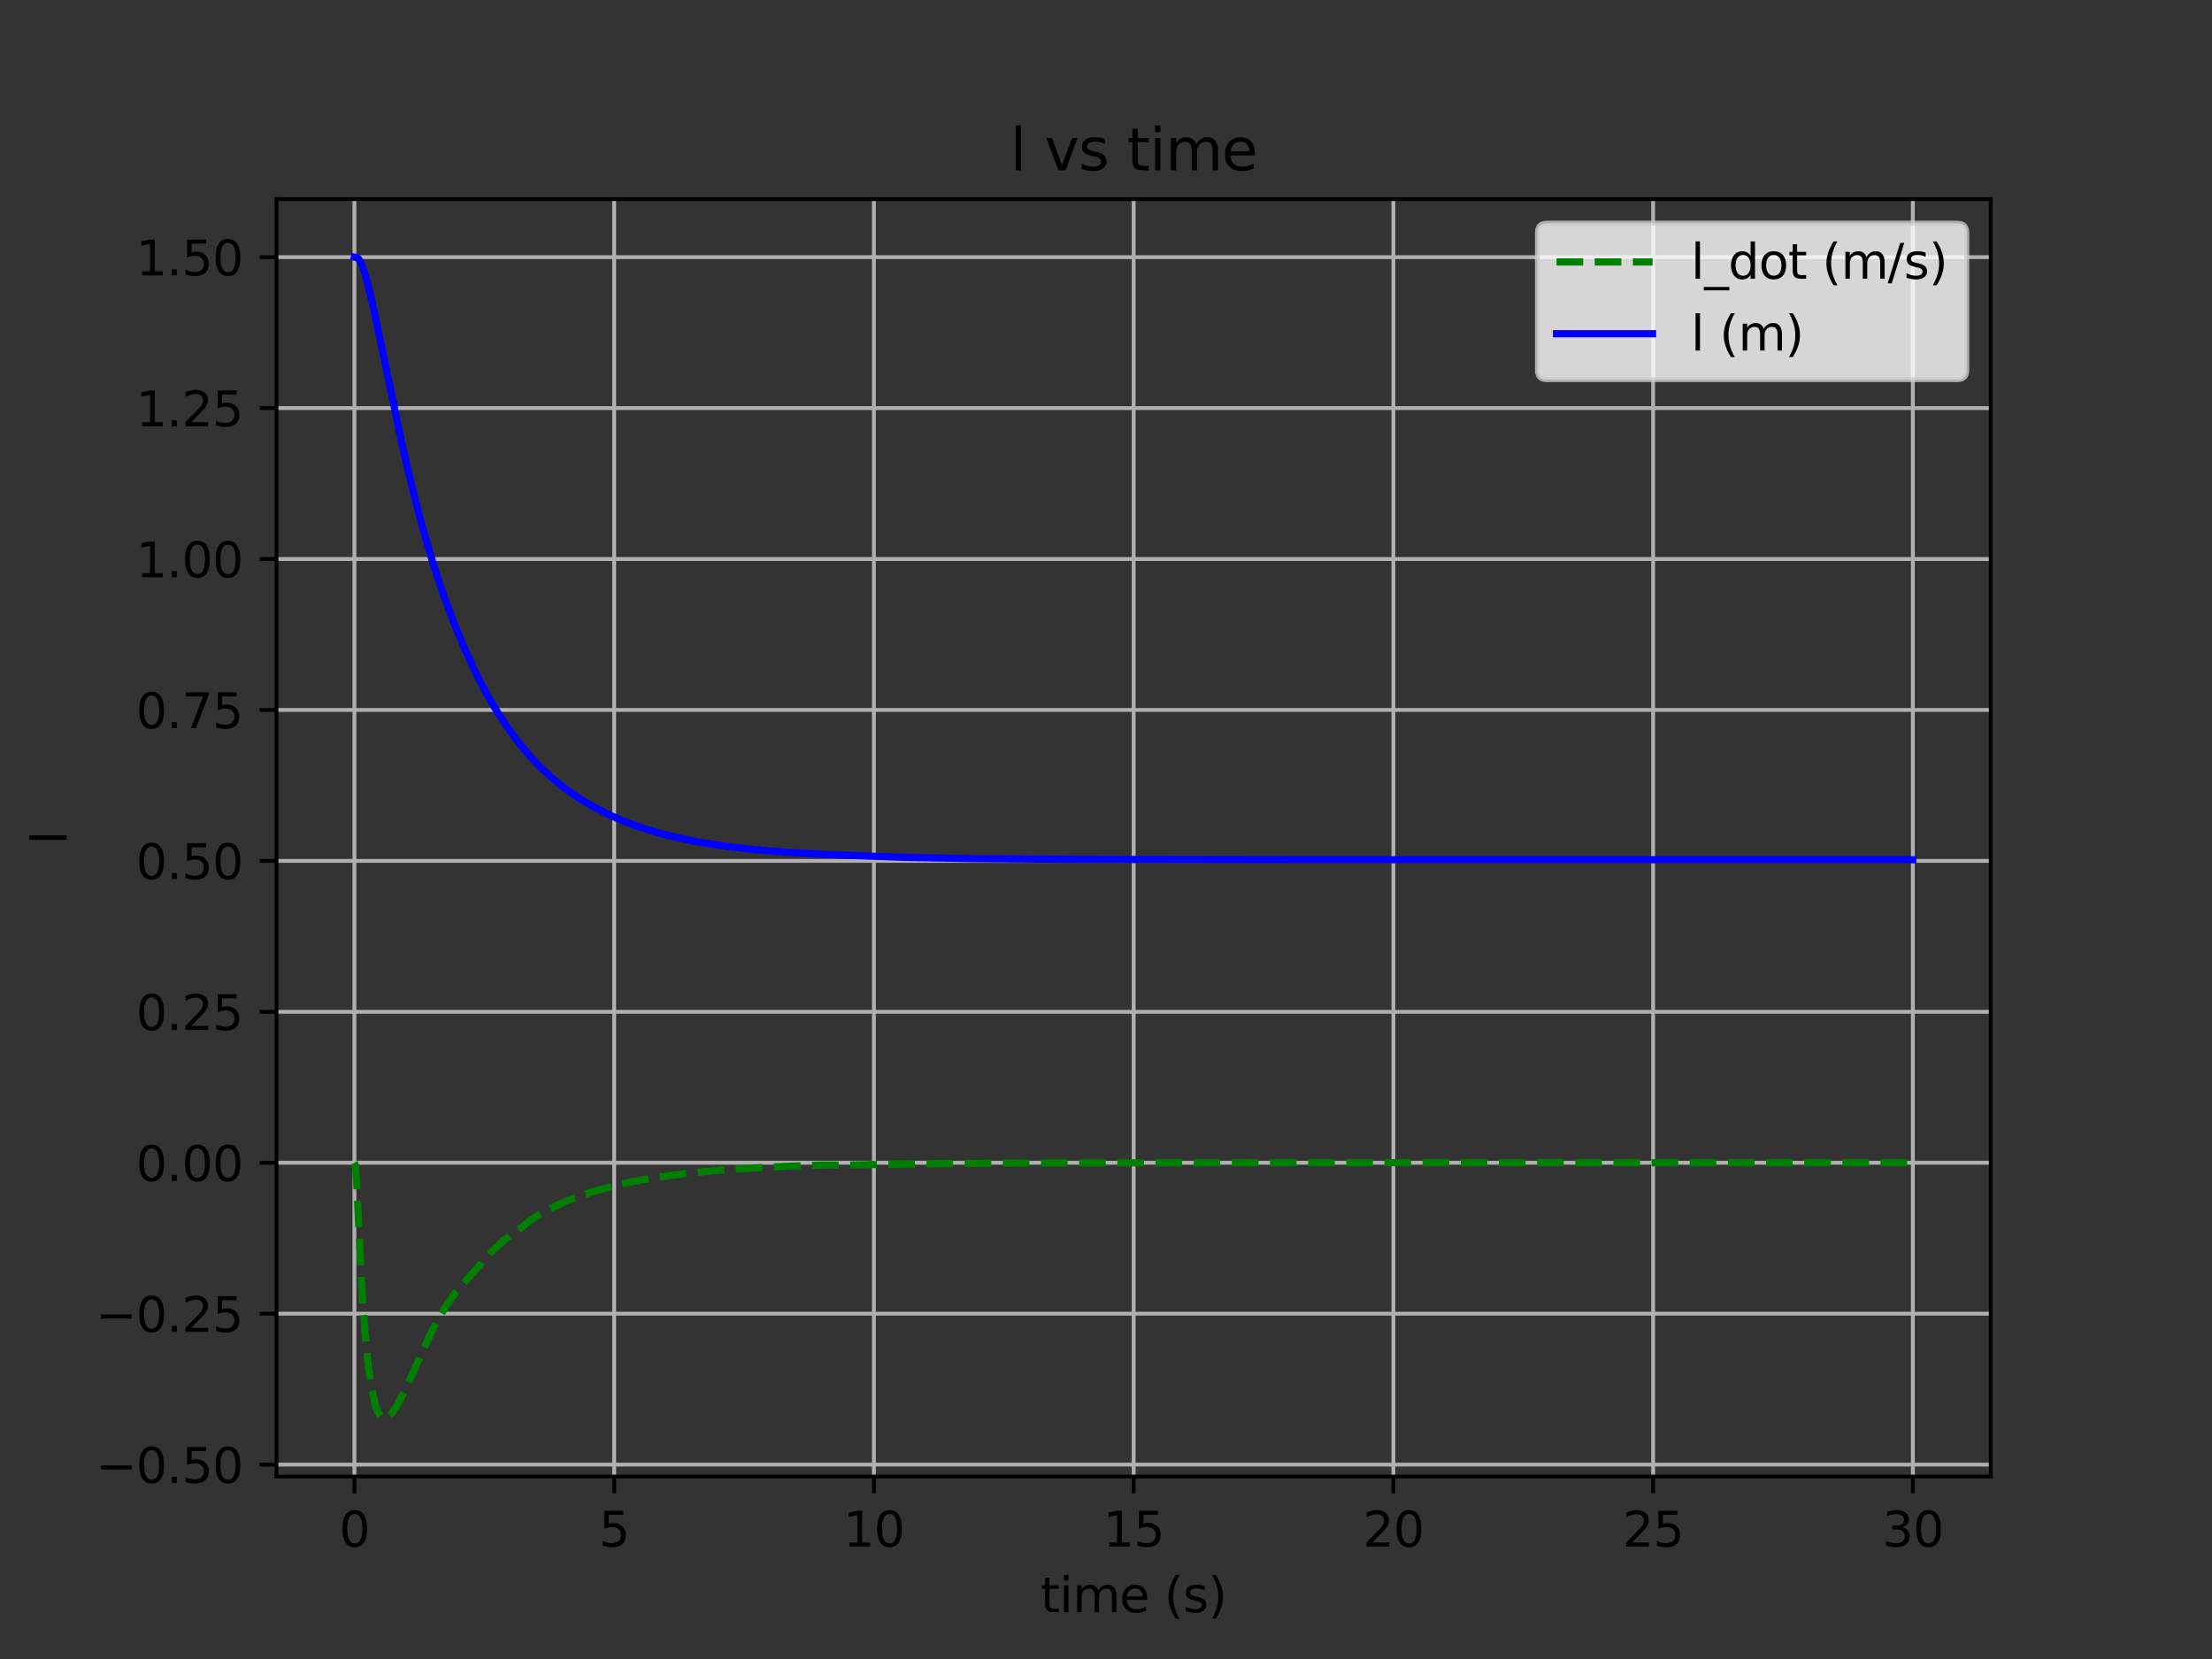 <?xml version="1.0" encoding="utf-8" standalone="no"?>
<!DOCTYPE svg PUBLIC "-//W3C//DTD SVG 1.1//EN"
  "http://www.w3.org/Graphics/SVG/1.1/DTD/svg11.dtd">
<svg xmlns:xlink="http://www.w3.org/1999/xlink" width="460.8pt" height="345.6pt" viewBox="0 0 460.8 345.6" xmlns="http://www.w3.org/2000/svg" version="1.1">
 <rect x="0" y="0" width="460.8" height="345.6" fill="#333333" stroke="none"/>
 <defs>
  <style type="text/css">*{stroke-linejoin: round; stroke-linecap: butt}</style>
 </defs>
 <g id="figure_1">
  <g id="patch_1">
   <path d="M 0 345.6 
L 460.8 345.6 
L 460.8 0 
L 0 0 
L 0 345.6 
z
" style="fill: none"/>
  </g>
  <g id="axes_1">
   <g id="patch_2">
    <path d="M 57.6 307.584 
L 414.72 307.584 
L 414.72 41.472 
L 57.6 41.472 
L 57.6 307.584 
z
" style="fill: none"/>
   </g>
   <g id="matplotlib.axis_1">
    <g id="xtick_1">
     <g id="line2d_1">
      <path d="M 73.833 307.584 
L 73.833 41.472 
" clip-path="url(#p5917eda892)" style="fill: none; stroke: #b0b0b0; stroke-width: 0.8; stroke-linecap: square"/>
     </g>
     <g id="line2d_2">
      <defs>
       <path id="m236b0c219f" d="M 0 0 
L 0 3.5 
" style="stroke: #000000; stroke-width: 0.8"/>
      </defs>
      <g>
       <use xlink:href="#m236b0c219f" x="73.833" y="307.584" style="stroke: #000000; stroke-width: 0.8"/>
      </g>
     </g>
     <g id="text_1">
      <!-- 0 -->
      <g transform="translate(70.651 322.182)scale(0.1 -0.1)">
       <defs>
        <path id="DejaVuSans-30" d="M 2034 4250 
Q 1547 4250 1301 3770 
Q 1056 3291 1056 2328 
Q 1056 1369 1301 889 
Q 1547 409 2034 409 
Q 2525 409 2770 889 
Q 3016 1369 3016 2328 
Q 3016 3291 2770 3770 
Q 2525 4250 2034 4250 
z
M 2034 4750 
Q 2819 4750 3233 4129 
Q 3647 3509 3647 2328 
Q 3647 1150 3233 529 
Q 2819 -91 2034 -91 
Q 1250 -91 836 529 
Q 422 1150 422 2328 
Q 422 3509 836 4129 
Q 1250 4750 2034 4750 
z
" transform="scale(0.016)"/>
       </defs>
       <use xlink:href="#DejaVuSans-30"/>
      </g>
     </g>
    </g>
    <g id="xtick_2">
     <g id="line2d_3">
      <path d="M 127.942 307.584 
L 127.942 41.472 
" clip-path="url(#p5917eda892)" style="fill: none; stroke: #b0b0b0; stroke-width: 0.8; stroke-linecap: square"/>
     </g>
     <g id="line2d_4">
      <g>
       <use xlink:href="#m236b0c219f" x="127.942" y="307.584" style="stroke: #000000; stroke-width: 0.8"/>
      </g>
     </g>
     <g id="text_2">
      <!-- 5 -->
      <g transform="translate(124.761 322.182)scale(0.1 -0.1)">
       <defs>
        <path id="DejaVuSans-35" d="M 691 4666 
L 3169 4666 
L 3169 4134 
L 1269 4134 
L 1269 2991 
Q 1406 3038 1543 3061 
Q 1681 3084 1819 3084 
Q 2600 3084 3056 2656 
Q 3513 2228 3513 1497 
Q 3513 744 3044 326 
Q 2575 -91 1722 -91 
Q 1428 -91 1123 -41 
Q 819 9 494 109 
L 494 744 
Q 775 591 1075 516 
Q 1375 441 1709 441 
Q 2250 441 2565 725 
Q 2881 1009 2881 1497 
Q 2881 1984 2565 2268 
Q 2250 2553 1709 2553 
Q 1456 2553 1204 2497 
Q 953 2441 691 2322 
L 691 4666 
z
" transform="scale(0.016)"/>
       </defs>
       <use xlink:href="#DejaVuSans-35"/>
      </g>
     </g>
    </g>
    <g id="xtick_3">
     <g id="line2d_5">
      <path d="M 182.051 307.584 
L 182.051 41.472 
" clip-path="url(#p5917eda892)" style="fill: none; stroke: #b0b0b0; stroke-width: 0.8; stroke-linecap: square"/>
     </g>
     <g id="line2d_6">
      <g>
       <use xlink:href="#m236b0c219f" x="182.051" y="307.584" style="stroke: #000000; stroke-width: 0.8"/>
      </g>
     </g>
     <g id="text_3">
      <!-- 10 -->
      <g transform="translate(175.688 322.182)scale(0.1 -0.1)">
       <defs>
        <path id="DejaVuSans-31" d="M 794 531 
L 1825 531 
L 1825 4091 
L 703 3866 
L 703 4441 
L 1819 4666 
L 2450 4666 
L 2450 531 
L 3481 531 
L 3481 0 
L 794 0 
L 794 531 
z
" transform="scale(0.016)"/>
       </defs>
       <use xlink:href="#DejaVuSans-31"/>
       <use xlink:href="#DejaVuSans-30" x="63.623"/>
      </g>
     </g>
    </g>
    <g id="xtick_4">
     <g id="line2d_7">
      <path d="M 236.16 307.584 
L 236.16 41.472 
" clip-path="url(#p5917eda892)" style="fill: none; stroke: #b0b0b0; stroke-width: 0.8; stroke-linecap: square"/>
     </g>
     <g id="line2d_8">
      <g>
       <use xlink:href="#m236b0c219f" x="236.16" y="307.584" style="stroke: #000000; stroke-width: 0.8"/>
      </g>
     </g>
     <g id="text_4">
      <!-- 15 -->
      <g transform="translate(229.798 322.182)scale(0.1 -0.1)">
       <use xlink:href="#DejaVuSans-31"/>
       <use xlink:href="#DejaVuSans-35" x="63.623"/>
      </g>
     </g>
    </g>
    <g id="xtick_5">
     <g id="line2d_9">
      <path d="M 290.269 307.584 
L 290.269 41.472 
" clip-path="url(#p5917eda892)" style="fill: none; stroke: #b0b0b0; stroke-width: 0.8; stroke-linecap: square"/>
     </g>
     <g id="line2d_10">
      <g>
       <use xlink:href="#m236b0c219f" x="290.269" y="307.584" style="stroke: #000000; stroke-width: 0.8"/>
      </g>
     </g>
     <g id="text_5">
      <!-- 20 -->
      <g transform="translate(283.907 322.182)scale(0.1 -0.1)">
       <defs>
        <path id="DejaVuSans-32" d="M 1228 531 
L 3431 531 
L 3431 0 
L 469 0 
L 469 531 
Q 828 903 1448 1529 
Q 2069 2156 2228 2338 
Q 2531 2678 2651 2914 
Q 2772 3150 2772 3378 
Q 2772 3750 2511 3984 
Q 2250 4219 1831 4219 
Q 1534 4219 1204 4116 
Q 875 4013 500 3803 
L 500 4441 
Q 881 4594 1212 4672 
Q 1544 4750 1819 4750 
Q 2544 4750 2975 4387 
Q 3406 4025 3406 3419 
Q 3406 3131 3298 2873 
Q 3191 2616 2906 2266 
Q 2828 2175 2409 1742 
Q 1991 1309 1228 531 
z
" transform="scale(0.016)"/>
       </defs>
       <use xlink:href="#DejaVuSans-32"/>
       <use xlink:href="#DejaVuSans-30" x="63.623"/>
      </g>
     </g>
    </g>
    <g id="xtick_6">
     <g id="line2d_11">
      <path d="M 344.378 307.584 
L 344.378 41.472 
" clip-path="url(#p5917eda892)" style="fill: none; stroke: #b0b0b0; stroke-width: 0.8; stroke-linecap: square"/>
     </g>
     <g id="line2d_12">
      <g>
       <use xlink:href="#m236b0c219f" x="344.378" y="307.584" style="stroke: #000000; stroke-width: 0.8"/>
      </g>
     </g>
     <g id="text_6">
      <!-- 25 -->
      <g transform="translate(338.016 322.182)scale(0.1 -0.1)">
       <use xlink:href="#DejaVuSans-32"/>
       <use xlink:href="#DejaVuSans-35" x="63.623"/>
      </g>
     </g>
    </g>
    <g id="xtick_7">
     <g id="line2d_13">
      <path d="M 398.487 307.584 
L 398.487 41.472 
" clip-path="url(#p5917eda892)" style="fill: none; stroke: #b0b0b0; stroke-width: 0.8; stroke-linecap: square"/>
     </g>
     <g id="line2d_14">
      <g>
       <use xlink:href="#m236b0c219f" x="398.487" y="307.584" style="stroke: #000000; stroke-width: 0.8"/>
      </g>
     </g>
     <g id="text_7">
      <!-- 30 -->
      <g transform="translate(392.125 322.182)scale(0.1 -0.1)">
       <defs>
        <path id="DejaVuSans-33" d="M 2597 2516 
Q 3050 2419 3304 2112 
Q 3559 1806 3559 1356 
Q 3559 666 3084 287 
Q 2609 -91 1734 -91 
Q 1441 -91 1130 -33 
Q 819 25 488 141 
L 488 750 
Q 750 597 1062 519 
Q 1375 441 1716 441 
Q 2309 441 2620 675 
Q 2931 909 2931 1356 
Q 2931 1769 2642 2001 
Q 2353 2234 1838 2234 
L 1294 2234 
L 1294 2753 
L 1863 2753 
Q 2328 2753 2575 2939 
Q 2822 3125 2822 3475 
Q 2822 3834 2567 4026 
Q 2313 4219 1838 4219 
Q 1578 4219 1281 4162 
Q 984 4106 628 3988 
L 628 4550 
Q 988 4650 1302 4700 
Q 1616 4750 1894 4750 
Q 2613 4750 3031 4423 
Q 3450 4097 3450 3541 
Q 3450 3153 3228 2886 
Q 3006 2619 2597 2516 
z
" transform="scale(0.016)"/>
       </defs>
       <use xlink:href="#DejaVuSans-33"/>
       <use xlink:href="#DejaVuSans-30" x="63.623"/>
      </g>
     </g>
    </g>
    <g id="text_8">
     <!-- time (s) -->
     <g transform="translate(216.769 335.861)scale(0.1 -0.1)">
      <defs>
       <path id="DejaVuSans-74" d="M 1172 4494 
L 1172 3500 
L 2356 3500 
L 2356 3053 
L 1172 3053 
L 1172 1153 
Q 1172 725 1289 603 
Q 1406 481 1766 481 
L 2356 481 
L 2356 0 
L 1766 0 
Q 1100 0 847 248 
Q 594 497 594 1153 
L 594 3053 
L 172 3053 
L 172 3500 
L 594 3500 
L 594 4494 
L 1172 4494 
z
" transform="scale(0.016)"/>
       <path id="DejaVuSans-69" d="M 603 3500 
L 1178 3500 
L 1178 0 
L 603 0 
L 603 3500 
z
M 603 4863 
L 1178 4863 
L 1178 4134 
L 603 4134 
L 603 4863 
z
" transform="scale(0.016)"/>
       <path id="DejaVuSans-6d" d="M 3328 2828 
Q 3544 3216 3844 3400 
Q 4144 3584 4550 3584 
Q 5097 3584 5394 3201 
Q 5691 2819 5691 2113 
L 5691 0 
L 5113 0 
L 5113 2094 
Q 5113 2597 4934 2840 
Q 4756 3084 4391 3084 
Q 3944 3084 3684 2787 
Q 3425 2491 3425 1978 
L 3425 0 
L 2847 0 
L 2847 2094 
Q 2847 2600 2669 2842 
Q 2491 3084 2119 3084 
Q 1678 3084 1418 2786 
Q 1159 2488 1159 1978 
L 1159 0 
L 581 0 
L 581 3500 
L 1159 3500 
L 1159 2956 
Q 1356 3278 1631 3431 
Q 1906 3584 2284 3584 
Q 2666 3584 2933 3390 
Q 3200 3197 3328 2828 
z
" transform="scale(0.016)"/>
       <path id="DejaVuSans-65" d="M 3597 1894 
L 3597 1613 
L 953 1613 
Q 991 1019 1311 708 
Q 1631 397 2203 397 
Q 2534 397 2845 478 
Q 3156 559 3463 722 
L 3463 178 
Q 3153 47 2828 -22 
Q 2503 -91 2169 -91 
Q 1331 -91 842 396 
Q 353 884 353 1716 
Q 353 2575 817 3079 
Q 1281 3584 2069 3584 
Q 2775 3584 3186 3129 
Q 3597 2675 3597 1894 
z
M 3022 2063 
Q 3016 2534 2758 2815 
Q 2500 3097 2075 3097 
Q 1594 3097 1305 2825 
Q 1016 2553 972 2059 
L 3022 2063 
z
" transform="scale(0.016)"/>
       <path id="DejaVuSans-20" transform="scale(0.016)"/>
       <path id="DejaVuSans-28" d="M 1984 4856 
Q 1566 4138 1362 3434 
Q 1159 2731 1159 2009 
Q 1159 1288 1364 580 
Q 1569 -128 1984 -844 
L 1484 -844 
Q 1016 -109 783 600 
Q 550 1309 550 2009 
Q 550 2706 781 3412 
Q 1013 4119 1484 4856 
L 1984 4856 
z
" transform="scale(0.016)"/>
       <path id="DejaVuSans-73" d="M 2834 3397 
L 2834 2853 
Q 2591 2978 2328 3040 
Q 2066 3103 1784 3103 
Q 1356 3103 1142 2972 
Q 928 2841 928 2578 
Q 928 2378 1081 2264 
Q 1234 2150 1697 2047 
L 1894 2003 
Q 2506 1872 2764 1633 
Q 3022 1394 3022 966 
Q 3022 478 2636 193 
Q 2250 -91 1575 -91 
Q 1294 -91 989 -36 
Q 684 19 347 128 
L 347 722 
Q 666 556 975 473 
Q 1284 391 1588 391 
Q 1994 391 2212 530 
Q 2431 669 2431 922 
Q 2431 1156 2273 1281 
Q 2116 1406 1581 1522 
L 1381 1569 
Q 847 1681 609 1914 
Q 372 2147 372 2553 
Q 372 3047 722 3315 
Q 1072 3584 1716 3584 
Q 2034 3584 2315 3537 
Q 2597 3491 2834 3397 
z
" transform="scale(0.016)"/>
       <path id="DejaVuSans-29" d="M 513 4856 
L 1013 4856 
Q 1481 4119 1714 3412 
Q 1947 2706 1947 2009 
Q 1947 1309 1714 600 
Q 1481 -109 1013 -844 
L 513 -844 
Q 928 -128 1133 580 
Q 1338 1288 1338 2009 
Q 1338 2731 1133 3434 
Q 928 4138 513 4856 
z
" transform="scale(0.016)"/>
      </defs>
      <use xlink:href="#DejaVuSans-74"/>
      <use xlink:href="#DejaVuSans-69" x="39.209"/>
      <use xlink:href="#DejaVuSans-6d" x="66.992"/>
      <use xlink:href="#DejaVuSans-65" x="164.404"/>
      <use xlink:href="#DejaVuSans-20" x="225.928"/>
      <use xlink:href="#DejaVuSans-28" x="257.715"/>
      <use xlink:href="#DejaVuSans-73" x="296.729"/>
      <use xlink:href="#DejaVuSans-29" x="348.828"/>
     </g>
    </g>
   </g>
   <g id="matplotlib.axis_2">
    <g id="ytick_1">
     <g id="line2d_15">
      <path d="M 57.6 305.107 
L 414.72 305.107 
" clip-path="url(#p5917eda892)" style="fill: none; stroke: #b0b0b0; stroke-width: 0.8; stroke-linecap: square"/>
     </g>
     <g id="line2d_16">
      <defs>
       <path id="m2476599b26" d="M 0 0 
L -3.5 0 
" style="stroke: #000000; stroke-width: 0.8"/>
      </defs>
      <g>
       <use xlink:href="#m2476599b26" x="57.6" y="305.107" style="stroke: #000000; stroke-width: 0.8"/>
      </g>
     </g>
     <g id="text_9">
      <!-- −0.50 -->
      <g transform="translate(19.955 308.906)scale(0.1 -0.1)">
       <defs>
        <path id="DejaVuSans-2212" d="M 678 2272 
L 4684 2272 
L 4684 1741 
L 678 1741 
L 678 2272 
z
" transform="scale(0.016)"/>
        <path id="DejaVuSans-2e" d="M 684 794 
L 1344 794 
L 1344 0 
L 684 0 
L 684 794 
z
" transform="scale(0.016)"/>
       </defs>
       <use xlink:href="#DejaVuSans-2212"/>
       <use xlink:href="#DejaVuSans-30" x="83.789"/>
       <use xlink:href="#DejaVuSans-2e" x="147.412"/>
       <use xlink:href="#DejaVuSans-35" x="179.199"/>
       <use xlink:href="#DejaVuSans-30" x="242.822"/>
      </g>
     </g>
    </g>
    <g id="ytick_2">
     <g id="line2d_17">
      <path d="M 57.6 273.665 
L 414.72 273.665 
" clip-path="url(#p5917eda892)" style="fill: none; stroke: #b0b0b0; stroke-width: 0.8; stroke-linecap: square"/>
     </g>
     <g id="line2d_18">
      <g>
       <use xlink:href="#m2476599b26" x="57.6" y="273.665" style="stroke: #000000; stroke-width: 0.8"/>
      </g>
     </g>
     <g id="text_10">
      <!-- −0.25 -->
      <g transform="translate(19.955 277.464)scale(0.1 -0.1)">
       <use xlink:href="#DejaVuSans-2212"/>
       <use xlink:href="#DejaVuSans-30" x="83.789"/>
       <use xlink:href="#DejaVuSans-2e" x="147.412"/>
       <use xlink:href="#DejaVuSans-32" x="179.199"/>
       <use xlink:href="#DejaVuSans-35" x="242.822"/>
      </g>
     </g>
    </g>
    <g id="ytick_3">
     <g id="line2d_19">
      <path d="M 57.6 242.222 
L 414.72 242.222 
" clip-path="url(#p5917eda892)" style="fill: none; stroke: #b0b0b0; stroke-width: 0.8; stroke-linecap: square"/>
     </g>
     <g id="line2d_20">
      <g>
       <use xlink:href="#m2476599b26" x="57.6" y="242.222" style="stroke: #000000; stroke-width: 0.8"/>
      </g>
     </g>
     <g id="text_11">
      <!-- 0.00 -->
      <g transform="translate(28.334 246.021)scale(0.1 -0.1)">
       <use xlink:href="#DejaVuSans-30"/>
       <use xlink:href="#DejaVuSans-2e" x="63.623"/>
       <use xlink:href="#DejaVuSans-30" x="95.41"/>
       <use xlink:href="#DejaVuSans-30" x="159.033"/>
      </g>
     </g>
    </g>
    <g id="ytick_4">
     <g id="line2d_21">
      <path d="M 57.6 210.78 
L 414.72 210.78 
" clip-path="url(#p5917eda892)" style="fill: none; stroke: #b0b0b0; stroke-width: 0.8; stroke-linecap: square"/>
     </g>
     <g id="line2d_22">
      <g>
       <use xlink:href="#m2476599b26" x="57.6" y="210.78" style="stroke: #000000; stroke-width: 0.8"/>
      </g>
     </g>
     <g id="text_12">
      <!-- 0.25 -->
      <g transform="translate(28.334 214.579)scale(0.1 -0.1)">
       <use xlink:href="#DejaVuSans-30"/>
       <use xlink:href="#DejaVuSans-2e" x="63.623"/>
       <use xlink:href="#DejaVuSans-32" x="95.41"/>
       <use xlink:href="#DejaVuSans-35" x="159.033"/>
      </g>
     </g>
    </g>
    <g id="ytick_5">
     <g id="line2d_23">
      <path d="M 57.6 179.338 
L 414.72 179.338 
" clip-path="url(#p5917eda892)" style="fill: none; stroke: #b0b0b0; stroke-width: 0.8; stroke-linecap: square"/>
     </g>
     <g id="line2d_24">
      <g>
       <use xlink:href="#m2476599b26" x="57.6" y="179.338" style="stroke: #000000; stroke-width: 0.8"/>
      </g>
     </g>
     <g id="text_13">
      <!-- 0.50 -->
      <g transform="translate(28.334 183.137)scale(0.1 -0.1)">
       <use xlink:href="#DejaVuSans-30"/>
       <use xlink:href="#DejaVuSans-2e" x="63.623"/>
       <use xlink:href="#DejaVuSans-35" x="95.41"/>
       <use xlink:href="#DejaVuSans-30" x="159.033"/>
      </g>
     </g>
    </g>
    <g id="ytick_6">
     <g id="line2d_25">
      <path d="M 57.6 147.895 
L 414.72 147.895 
" clip-path="url(#p5917eda892)" style="fill: none; stroke: #b0b0b0; stroke-width: 0.8; stroke-linecap: square"/>
     </g>
     <g id="line2d_26">
      <g>
       <use xlink:href="#m2476599b26" x="57.6" y="147.895" style="stroke: #000000; stroke-width: 0.8"/>
      </g>
     </g>
     <g id="text_14">
      <!-- 0.75 -->
      <g transform="translate(28.334 151.694)scale(0.1 -0.1)">
       <defs>
        <path id="DejaVuSans-37" d="M 525 4666 
L 3525 4666 
L 3525 4397 
L 1831 0 
L 1172 0 
L 2766 4134 
L 525 4134 
L 525 4666 
z
" transform="scale(0.016)"/>
       </defs>
       <use xlink:href="#DejaVuSans-30"/>
       <use xlink:href="#DejaVuSans-2e" x="63.623"/>
       <use xlink:href="#DejaVuSans-37" x="95.41"/>
       <use xlink:href="#DejaVuSans-35" x="159.033"/>
      </g>
     </g>
    </g>
    <g id="ytick_7">
     <g id="line2d_27">
      <path d="M 57.6 116.453 
L 414.72 116.453 
" clip-path="url(#p5917eda892)" style="fill: none; stroke: #b0b0b0; stroke-width: 0.8; stroke-linecap: square"/>
     </g>
     <g id="line2d_28">
      <g>
       <use xlink:href="#m2476599b26" x="57.6" y="116.453" style="stroke: #000000; stroke-width: 0.8"/>
      </g>
     </g>
     <g id="text_15">
      <!-- 1.00 -->
      <g transform="translate(28.334 120.252)scale(0.1 -0.1)">
       <use xlink:href="#DejaVuSans-31"/>
       <use xlink:href="#DejaVuSans-2e" x="63.623"/>
       <use xlink:href="#DejaVuSans-30" x="95.41"/>
       <use xlink:href="#DejaVuSans-30" x="159.033"/>
      </g>
     </g>
    </g>
    <g id="ytick_8">
     <g id="line2d_29">
      <path d="M 57.6 85.01 
L 414.72 85.01 
" clip-path="url(#p5917eda892)" style="fill: none; stroke: #b0b0b0; stroke-width: 0.8; stroke-linecap: square"/>
     </g>
     <g id="line2d_30">
      <g>
       <use xlink:href="#m2476599b26" x="57.6" y="85.01" style="stroke: #000000; stroke-width: 0.8"/>
      </g>
     </g>
     <g id="text_16">
      <!-- 1.25 -->
      <g transform="translate(28.334 88.81)scale(0.1 -0.1)">
       <use xlink:href="#DejaVuSans-31"/>
       <use xlink:href="#DejaVuSans-2e" x="63.623"/>
       <use xlink:href="#DejaVuSans-32" x="95.41"/>
       <use xlink:href="#DejaVuSans-35" x="159.033"/>
      </g>
     </g>
    </g>
    <g id="ytick_9">
     <g id="line2d_31">
      <path d="M 57.6 53.568 
L 414.72 53.568 
" clip-path="url(#p5917eda892)" style="fill: none; stroke: #b0b0b0; stroke-width: 0.8; stroke-linecap: square"/>
     </g>
     <g id="line2d_32">
      <g>
       <use xlink:href="#m2476599b26" x="57.6" y="53.568" style="stroke: #000000; stroke-width: 0.8"/>
      </g>
     </g>
     <g id="text_17">
      <!-- 1.50 -->
      <g transform="translate(28.334 57.367)scale(0.1 -0.1)">
       <use xlink:href="#DejaVuSans-31"/>
       <use xlink:href="#DejaVuSans-2e" x="63.623"/>
       <use xlink:href="#DejaVuSans-35" x="95.41"/>
       <use xlink:href="#DejaVuSans-30" x="159.033"/>
      </g>
     </g>
    </g>
    <g id="text_18">
     <!-- l -->
     <g transform="translate(13.875 175.917)rotate(-90)scale(0.1 -0.1)">
      <defs>
       <path id="DejaVuSans-6c" d="M 603 4863 
L 1178 4863 
L 1178 0 
L 603 0 
L 603 4863 
z
" transform="scale(0.016)"/>
      </defs>
      <use xlink:href="#DejaVuSans-6c"/>
     </g>
    </g>
   </g>
   <g id="line2d_33">
    <path d="M 73.833 242.222 
L 73.908 242.346 
L 74.049 243.132 
L 74.287 246 
L 74.644 253.47 
L 75.359 267.885 
L 76.073 278.048 
L 76.711 284.464 
L 77.458 289.571 
L 78.161 292.636 
L 78.638 293.977 
L 79.19 294.926 
L 79.839 295.438 
L 80.467 295.422 
L 81.311 294.802 
L 82.501 293.195 
L 84.308 289.735 
L 89.968 277.279 
L 90.953 275.436 
L 92.208 273.235 
L 92.836 272.258 
L 94.632 269.611 
L 98.019 265.688 
L 98.701 264.986 
L 101.623 261.524 
L 102.608 260.538 
L 103.333 259.863 
L 104.036 259.24 
L 104.783 258.592 
L 105.465 258.022 
L 106.179 257.446 
L 106.861 256.923 
L 107.564 256.425 
L 108.203 256.002 
L 108.787 255.636 
L 109.404 255.06 
L 110.519 254.198 
L 111.157 253.767 
L 111.796 253.371 
L 112.434 252.992 
L 113.029 252.657 
L 113.668 252.306 
L 114.263 251.993 
L 114.902 251.663 
L 115.475 251.38 
L 116.114 251.07 
L 116.687 250.804 
L 117.304 250.522 
L 117.878 250.273 
L 118.494 250.008 
L 119.068 249.776 
L 119.663 249.54 
L 120.237 249.327 
L 120.832 249.111 
L 121.384 248.924 
L 121.979 248.727 
L 122.531 248.556 
L 123.126 248.373 
L 123.678 248.213 
L 124.273 248.04 
L 124.825 247.887 
L 125.42 247.721 
L 125.972 247.574 
L 126.567 247.414 
L 127.119 247.273 
L 127.693 247.124 
L 128.245 246.988 
L 128.818 246.845 
L 129.37 246.716 
L 129.944 246.58 
L 130.496 246.458 
L 131.069 246.33 
L 131.621 246.216 
L 132.195 246.097 
L 132.747 245.99 
L 133.32 245.879 
L 133.872 245.78 
L 134.446 245.676 
L 134.998 245.584 
L 135.571 245.487 
L 136.123 245.4 
L 136.697 245.308 
L 137.227 245.228 
L 137.8 245.14 
L 138.331 245.065 
L 138.904 244.981 
L 139.435 244.909 
L 139.987 244.831 
L 140.538 244.76 
L 141.09 244.686 
L 141.642 244.619 
L 142.194 244.549 
L 142.746 244.486 
L 143.298 244.42 
L 143.85 244.36 
L 144.402 244.298 
L 144.954 244.243 
L 145.506 244.184 
L 146.058 244.132 
L 146.609 244.077 
L 147.161 244.028 
L 147.713 243.976 
L 148.265 243.93 
L 148.817 243.881 
L 149.369 243.837 
L 149.921 243.79 
L 150.473 243.749 
L 151.025 243.704 
L 151.577 243.665 
L 152.129 243.623 
L 152.68 243.586 
L 153.232 243.545 
L 153.784 243.511 
L 154.336 243.472 
L 154.888 243.44 
L 155.44 243.403 
L 155.992 243.373 
L 156.544 243.339 
L 157.096 243.309 
L 157.648 243.275 
L 158.2 243.247 
L 158.752 243.215 
L 159.303 243.187 
L 159.855 243.157 
L 160.407 243.131 
L 160.959 243.101 
L 161.511 243.076 
L 162.063 243.048 
L 162.615 243.024 
L 163.167 242.997 
L 163.719 242.975 
L 164.271 242.948 
L 164.823 242.927 
L 165.374 242.902 
L 165.926 242.881 
L 166.478 242.857 
L 167.03 242.837 
L 167.582 242.813 
L 168.134 242.794 
L 168.686 242.772 
L 169.238 242.755 
L 169.79 242.736 
L 170.342 242.724 
L 170.894 242.711 
L 171.446 242.705 
L 171.997 242.698 
L 172.549 242.699 
L 173.101 242.697 
L 173.653 242.701 
L 174.205 242.701 
L 174.757 242.705 
L 175.309 242.703 
L 175.861 242.703 
L 176.413 242.697 
L 176.965 242.694 
L 177.517 242.684 
L 178.068 242.677 
L 178.62 242.665 
L 179.172 242.656 
L 179.724 242.642 
L 180.276 242.632 
L 180.828 242.618 
L 181.38 242.608 
L 181.932 242.595 
L 182.484 242.587 
L 183.036 242.575 
L 183.588 242.568 
L 184.14 242.558 
L 184.691 242.553 
L 185.243 242.543 
L 185.795 242.539 
L 186.347 242.53 
L 186.899 242.525 
L 187.451 242.516 
L 188.003 242.511 
L 188.555 242.501 
L 189.107 242.496 
L 189.659 242.486 
L 190.211 242.481 
L 190.762 242.471 
L 191.314 242.465 
L 191.866 242.455 
L 192.418 242.45 
L 192.97 242.441 
L 193.522 242.437 
L 194.074 242.428 
L 194.626 242.425 
L 195.178 242.417 
L 195.73 242.414 
L 196.282 242.407 
L 196.834 242.404 
L 197.385 242.397 
L 197.937 242.395 
L 198.489 242.388 
L 199.041 242.386 
L 199.593 242.379 
L 200.145 242.377 
L 200.697 242.37 
L 201.249 242.368 
L 201.801 242.362 
L 202.353 242.36 
L 202.905 242.353 
L 203.456 242.352 
L 204.008 242.345 
L 204.56 242.344 
L 205.112 242.338 
L 205.664 242.337 
L 206.216 242.332 
L 206.768 242.331 
L 207.32 242.326 
L 207.872 242.325 
L 208.424 242.32 
L 208.976 242.319 
L 209.528 242.315 
L 210.079 242.314 
L 210.631 242.309 
L 211.183 242.309 
L 211.735 242.304 
L 212.287 242.304 
L 212.839 242.3 
L 213.391 242.3 
L 213.943 242.295 
L 214.495 242.295 
L 215.047 242.291 
L 215.599 242.291 
L 216.15 242.287 
L 216.702 242.287 
L 217.254 242.283 
L 217.806 242.283 
L 218.358 242.279 
L 218.91 242.28 
L 219.462 242.276 
L 220.014 242.277 
L 220.566 242.273 
L 221.118 242.274 
L 221.67 242.27 
L 222.221 242.271 
L 222.773 242.267 
L 223.325 242.268 
L 223.877 242.265 
L 224.429 242.266 
L 224.981 242.262 
L 225.533 242.263 
L 226.085 242.26 
L 226.637 242.261 
L 227.189 242.258 
L 227.741 242.259 
L 228.293 242.256 
L 228.844 242.257 
L 229.396 242.254 
L 229.948 242.255 
L 230.5 242.252 
L 231.052 242.253 
L 231.604 242.25 
L 232.156 242.251 
L 232.708 242.248 
L 233.26 242.25 
L 233.812 242.247 
L 234.364 242.248 
L 234.915 242.245 
L 235.467 242.247 
L 236.019 242.244 
L 236.571 242.246 
L 237.123 242.243 
L 237.675 242.244 
L 238.227 242.241 
L 238.779 242.243 
L 239.331 242.24 
L 239.883 242.242 
L 240.435 242.239 
L 240.987 242.241 
L 241.538 242.238 
L 242.09 242.24 
L 242.642 242.237 
L 243.194 242.239 
L 243.746 242.236 
L 244.298 242.238 
L 244.85 242.235 
L 245.402 242.237 
L 245.954 242.235 
L 246.506 242.236 
L 247.058 242.234 
L 247.609 242.236 
L 248.161 242.233 
L 248.713 242.235 
L 249.265 242.232 
L 249.817 242.234 
L 250.369 242.232 
L 250.921 242.234 
L 251.473 242.231 
L 252.025 242.233 
L 252.577 242.231 
L 253.129 242.232 
L 253.681 242.23 
L 254.232 242.232 
L 254.784 242.229 
L 255.336 242.231 
L 255.888 242.229 
L 256.44 242.231 
L 256.992 242.229 
L 257.544 242.231 
L 258.096 242.228 
L 258.648 242.23 
L 259.2 242.228 
L 259.752 242.23 
L 260.303 242.227 
L 260.855 242.229 
L 261.407 242.227 
L 261.959 242.229 
L 262.511 242.227 
L 263.063 242.229 
L 263.615 242.226 
L 264.167 242.228 
L 264.719 242.226 
L 265.271 242.228 
L 265.823 242.226 
L 266.375 242.228 
L 266.926 242.225 
L 267.478 242.228 
L 268.03 242.225 
L 268.582 242.227 
L 269.134 242.225 
L 269.686 242.227 
L 270.238 242.225 
L 270.79 242.227 
L 271.342 242.224 
L 271.894 242.227 
L 272.446 242.224 
L 272.997 242.226 
L 273.549 242.224 
L 274.101 242.226 
L 274.653 242.224 
L 275.205 242.226 
L 275.757 242.224 
L 276.309 242.226 
L 276.861 242.224 
L 277.413 242.226 
L 277.965 242.223 
L 278.517 242.226 
L 279.069 242.223 
L 279.62 242.225 
L 280.172 242.223 
L 280.724 242.225 
L 281.276 242.223 
L 281.828 242.225 
L 282.38 242.223 
L 282.932 242.225 
L 283.484 242.223 
L 284.036 242.225 
L 284.588 242.223 
L 285.14 242.225 
L 285.691 242.223 
L 286.243 242.225 
L 286.795 242.223 
L 287.347 242.225 
L 287.899 242.222 
L 288.451 242.225 
L 289.003 242.222 
L 289.555 242.225 
L 290.107 242.222 
L 290.659 242.224 
L 291.211 242.222 
L 291.763 242.224 
L 292.314 242.222 
L 292.866 242.224 
L 293.418 242.222 
L 293.97 242.224 
L 294.522 242.222 
L 295.074 242.224 
L 295.626 242.222 
L 296.178 242.224 
L 296.73 242.222 
L 297.282 242.224 
L 297.834 242.222 
L 298.385 242.224 
L 298.937 242.222 
L 299.489 242.224 
L 300.041 242.222 
L 300.593 242.224 
L 301.145 242.222 
L 301.697 242.224 
L 302.249 242.222 
L 302.801 242.224 
L 303.353 242.222 
L 303.905 242.224 
L 304.456 242.222 
L 305.008 242.224 
L 305.56 242.222 
L 306.112 242.224 
L 306.664 242.222 
L 307.216 242.224 
L 307.768 242.222 
L 308.32 242.224 
L 308.872 242.222 
L 309.424 242.224 
L 309.976 242.221 
L 310.528 242.224 
L 311.079 242.221 
L 311.631 242.224 
L 312.183 242.221 
L 312.735 242.224 
L 313.287 242.221 
L 313.839 242.224 
L 314.391 242.221 
L 314.943 242.224 
L 315.495 242.221 
L 316.047 242.224 
L 316.599 242.221 
L 317.15 242.224 
L 317.702 242.221 
L 318.254 242.224 
L 318.806 242.221 
L 319.358 242.224 
L 319.91 242.221 
L 320.462 242.224 
L 321.014 242.221 
L 321.566 242.224 
L 322.118 242.221 
L 322.67 242.224 
L 323.222 242.221 
L 323.773 242.224 
L 324.325 242.221 
L 324.877 242.223 
L 325.429 242.221 
L 325.981 242.223 
L 326.533 242.221 
L 327.085 242.223 
L 327.637 242.221 
L 328.189 242.223 
L 328.741 242.221 
L 329.293 242.223 
L 329.844 242.221 
L 330.396 242.223 
L 330.948 242.221 
L 331.5 242.223 
L 332.052 242.221 
L 332.604 242.223 
L 333.156 242.221 
L 333.708 242.223 
L 334.26 242.221 
L 334.812 242.223 
L 335.364 242.221 
L 335.916 242.223 
L 336.467 242.221 
L 337.019 242.223 
L 337.571 242.221 
L 338.123 242.223 
L 338.675 242.221 
L 339.227 242.223 
L 339.779 242.221 
L 340.331 242.223 
L 340.883 242.221 
L 341.435 242.223 
L 341.987 242.221 
L 342.538 242.223 
L 343.09 242.221 
L 343.642 242.223 
L 344.194 242.221 
L 344.746 242.223 
L 345.298 242.221 
L 345.85 242.223 
L 346.402 242.221 
L 346.954 242.223 
L 347.506 242.221 
L 348.058 242.223 
L 348.61 242.221 
L 349.161 242.223 
L 349.713 242.221 
L 350.265 242.223 
L 350.817 242.221 
L 351.369 242.223 
L 351.921 242.221 
L 352.473 242.223 
L 353.025 242.221 
L 353.577 242.223 
L 354.129 242.221 
L 354.681 242.223 
L 355.232 242.221 
L 355.784 242.223 
L 356.336 242.221 
L 356.888 242.223 
L 357.44 242.221 
L 357.992 242.223 
L 358.544 242.221 
L 359.096 242.223 
L 359.648 242.221 
L 360.2 242.223 
L 360.752 242.221 
L 361.304 242.223 
L 361.855 242.221 
L 362.407 242.223 
L 362.959 242.221 
L 363.511 242.223 
L 364.063 242.221 
L 364.615 242.223 
L 365.167 242.221 
L 365.719 242.223 
L 366.271 242.221 
L 366.823 242.223 
L 367.375 242.221 
L 367.926 242.223 
L 368.478 242.221 
L 369.03 242.223 
L 369.582 242.221 
L 370.134 242.223 
L 370.686 242.221 
L 371.238 242.223 
L 371.79 242.221 
L 372.342 242.223 
L 372.894 242.221 
L 373.446 242.223 
L 373.997 242.221 
L 374.549 242.223 
L 375.101 242.221 
L 375.653 242.223 
L 376.205 242.221 
L 376.757 242.223 
L 377.309 242.221 
L 377.861 242.223 
L 378.413 242.221 
L 378.965 242.223 
L 379.517 242.221 
L 380.069 242.223 
L 380.62 242.221 
L 381.172 242.223 
L 381.724 242.221 
L 382.276 242.223 
L 382.828 242.221 
L 383.38 242.223 
L 383.932 242.221 
L 384.484 242.223 
L 385.036 242.221 
L 385.588 242.223 
L 386.14 242.221 
L 386.691 242.223 
L 387.243 242.221 
L 387.795 242.223 
L 388.347 242.221 
L 388.899 242.223 
L 389.451 242.221 
L 390.003 242.223 
L 390.555 242.221 
L 391.107 242.223 
L 391.659 242.221 
L 392.211 242.223 
L 392.763 242.221 
L 393.314 242.223 
L 393.866 242.221 
L 394.418 242.223 
L 394.97 242.221 
L 395.522 242.223 
L 396.074 242.221 
L 396.626 242.223 
L 397.178 242.221 
L 397.73 242.223 
L 398.282 242.221 
L 398.487 242.223 
L 398.487 242.223 
" clip-path="url(#p5917eda892)" style="fill: none; stroke-dasharray: 5.55,2.4; stroke-dashoffset: 0; stroke: #008000; stroke-width: 1.5"/>
   </g>
   <g id="line2d_34">
    <path d="M 73.833 53.568 
L 74.406 53.678 
L 74.753 53.993 
L 75.185 54.731 
L 75.77 56.221 
L 76.56 58.906 
L 77.685 63.603 
L 79.59 72.657 
L 83.843 92.969 
L 86.105 102.589 
L 88.193 110.523 
L 90.249 117.471 
L 92.36 123.829 
L 94.546 129.703 
L 96.807 135.149 
L 99.21 140.359 
L 101.309 144.417 
L 103.528 148.212 
L 105.822 151.703 
L 108.181 154.889 
L 110.432 157.578 
L 112.791 160.035 
L 115.291 162.319 
L 117.878 164.382 
L 120.594 166.263 
L 123.527 168.021 
L 126.665 169.642 
L 129.922 171.074 
L 133.396 172.354 
L 137.238 173.53 
L 141.404 174.572 
L 146.025 175.492 
L 151.252 176.303 
L 157.236 177.001 
L 164.011 177.565 
L 171.889 177.992 
L 188.068 178.596 
L 202.396 178.863 
L 224.418 179.026 
L 268.506 179.092 
L 398.487 179.098 
L 398.487 179.098 
" clip-path="url(#p5917eda892)" style="fill: none; stroke: #0000ff; stroke-width: 1.5; stroke-linecap: square"/>
   </g>
   <g id="patch_3">
    <path d="M 57.6 307.584 
L 57.6 41.472 
" style="fill: none; stroke: #000000; stroke-width: 0.8; stroke-linejoin: miter; stroke-linecap: square"/>
   </g>
   <g id="patch_4">
    <path d="M 414.72 307.584 
L 414.72 41.472 
" style="fill: none; stroke: #000000; stroke-width: 0.8; stroke-linejoin: miter; stroke-linecap: square"/>
   </g>
   <g id="patch_5">
    <path d="M 57.6 307.584 
L 414.72 307.584 
" style="fill: none; stroke: #000000; stroke-width: 0.8; stroke-linejoin: miter; stroke-linecap: square"/>
   </g>
   <g id="patch_6">
    <path d="M 57.6 41.472 
L 414.72 41.472 
" style="fill: none; stroke: #000000; stroke-width: 0.8; stroke-linejoin: miter; stroke-linecap: square"/>
   </g>
   <g id="text_19">
    <!-- l vs time -->
    <g transform="translate(210.447 35.472)scale(0.12 -0.12)">
     <defs>
      <path id="DejaVuSans-76" d="M 191 3500 
L 800 3500 
L 1894 563 
L 2988 3500 
L 3597 3500 
L 2284 0 
L 1503 0 
L 191 3500 
z
" transform="scale(0.016)"/>
     </defs>
     <use xlink:href="#DejaVuSans-6c"/>
     <use xlink:href="#DejaVuSans-20" x="27.783"/>
     <use xlink:href="#DejaVuSans-76" x="59.57"/>
     <use xlink:href="#DejaVuSans-73" x="118.75"/>
     <use xlink:href="#DejaVuSans-20" x="170.85"/>
     <use xlink:href="#DejaVuSans-74" x="202.637"/>
     <use xlink:href="#DejaVuSans-69" x="241.846"/>
     <use xlink:href="#DejaVuSans-6d" x="269.629"/>
     <use xlink:href="#DejaVuSans-65" x="367.041"/>
    </g>
   </g>
   <g id="legend_1">
    <g id="patch_7">
     <path d="M 322.254 79.106 
L 407.72 79.106 
Q 409.72 79.106 409.72 77.106 
L 409.72 48.472 
Q 409.72 46.472 407.72 46.472 
L 322.254 46.472 
Q 320.254 46.472 320.254 48.472 
L 320.254 77.106 
Q 320.254 79.106 322.254 79.106 
z
" style="fill: #ffffff; opacity: 0.8; stroke: #cccccc; stroke-linejoin: miter"/>
    </g>
    <g id="line2d_35">
     <path d="M 324.254 54.57 
L 334.254 54.57 
L 344.254 54.57 
" style="fill: none; stroke-dasharray: 5.55,2.4; stroke-dashoffset: 0; stroke: #008000; stroke-width: 1.5"/>
    </g>
    <g id="text_20">
     <!-- l_dot (m/s) -->
     <g transform="translate(352.254 58.07)scale(0.1 -0.1)">
      <defs>
       <path id="DejaVuSans-5f" d="M 3263 -1063 
L 3263 -1509 
L -63 -1509 
L -63 -1063 
L 3263 -1063 
z
" transform="scale(0.016)"/>
       <path id="DejaVuSans-64" d="M 2906 2969 
L 2906 4863 
L 3481 4863 
L 3481 0 
L 2906 0 
L 2906 525 
Q 2725 213 2448 61 
Q 2172 -91 1784 -91 
Q 1150 -91 751 415 
Q 353 922 353 1747 
Q 353 2572 751 3078 
Q 1150 3584 1784 3584 
Q 2172 3584 2448 3432 
Q 2725 3281 2906 2969 
z
M 947 1747 
Q 947 1113 1208 752 
Q 1469 391 1925 391 
Q 2381 391 2643 752 
Q 2906 1113 2906 1747 
Q 2906 2381 2643 2742 
Q 2381 3103 1925 3103 
Q 1469 3103 1208 2742 
Q 947 2381 947 1747 
z
" transform="scale(0.016)"/>
       <path id="DejaVuSans-6f" d="M 1959 3097 
Q 1497 3097 1228 2736 
Q 959 2375 959 1747 
Q 959 1119 1226 758 
Q 1494 397 1959 397 
Q 2419 397 2687 759 
Q 2956 1122 2956 1747 
Q 2956 2369 2687 2733 
Q 2419 3097 1959 3097 
z
M 1959 3584 
Q 2709 3584 3137 3096 
Q 3566 2609 3566 1747 
Q 3566 888 3137 398 
Q 2709 -91 1959 -91 
Q 1206 -91 779 398 
Q 353 888 353 1747 
Q 353 2609 779 3096 
Q 1206 3584 1959 3584 
z
" transform="scale(0.016)"/>
       <path id="DejaVuSans-2f" d="M 1625 4666 
L 2156 4666 
L 531 -594 
L 0 -594 
L 1625 4666 
z
" transform="scale(0.016)"/>
      </defs>
      <use xlink:href="#DejaVuSans-6c"/>
      <use xlink:href="#DejaVuSans-5f" x="27.783"/>
      <use xlink:href="#DejaVuSans-64" x="77.783"/>
      <use xlink:href="#DejaVuSans-6f" x="141.26"/>
      <use xlink:href="#DejaVuSans-74" x="202.441"/>
      <use xlink:href="#DejaVuSans-20" x="241.65"/>
      <use xlink:href="#DejaVuSans-28" x="273.438"/>
      <use xlink:href="#DejaVuSans-6d" x="312.451"/>
      <use xlink:href="#DejaVuSans-2f" x="409.863"/>
      <use xlink:href="#DejaVuSans-73" x="443.555"/>
      <use xlink:href="#DejaVuSans-29" x="495.654"/>
     </g>
    </g>
    <g id="line2d_36">
     <path d="M 324.254 69.527 
L 334.254 69.527 
L 344.254 69.527 
" style="fill: none; stroke: #0000ff; stroke-width: 1.5; stroke-linecap: square"/>
    </g>
    <g id="text_21">
     <!-- l (m) -->
     <g transform="translate(352.254 73.027)scale(0.1 -0.1)">
      <use xlink:href="#DejaVuSans-6c"/>
      <use xlink:href="#DejaVuSans-20" x="27.783"/>
      <use xlink:href="#DejaVuSans-28" x="59.57"/>
      <use xlink:href="#DejaVuSans-6d" x="98.584"/>
      <use xlink:href="#DejaVuSans-29" x="195.996"/>
     </g>
    </g>
   </g>
  </g>
 </g>
 <defs>
  <clipPath id="p5917eda892">
   <rect x="57.6" y="41.472" width="357.12" height="266.112"/>
  </clipPath>
 </defs>
</svg>
